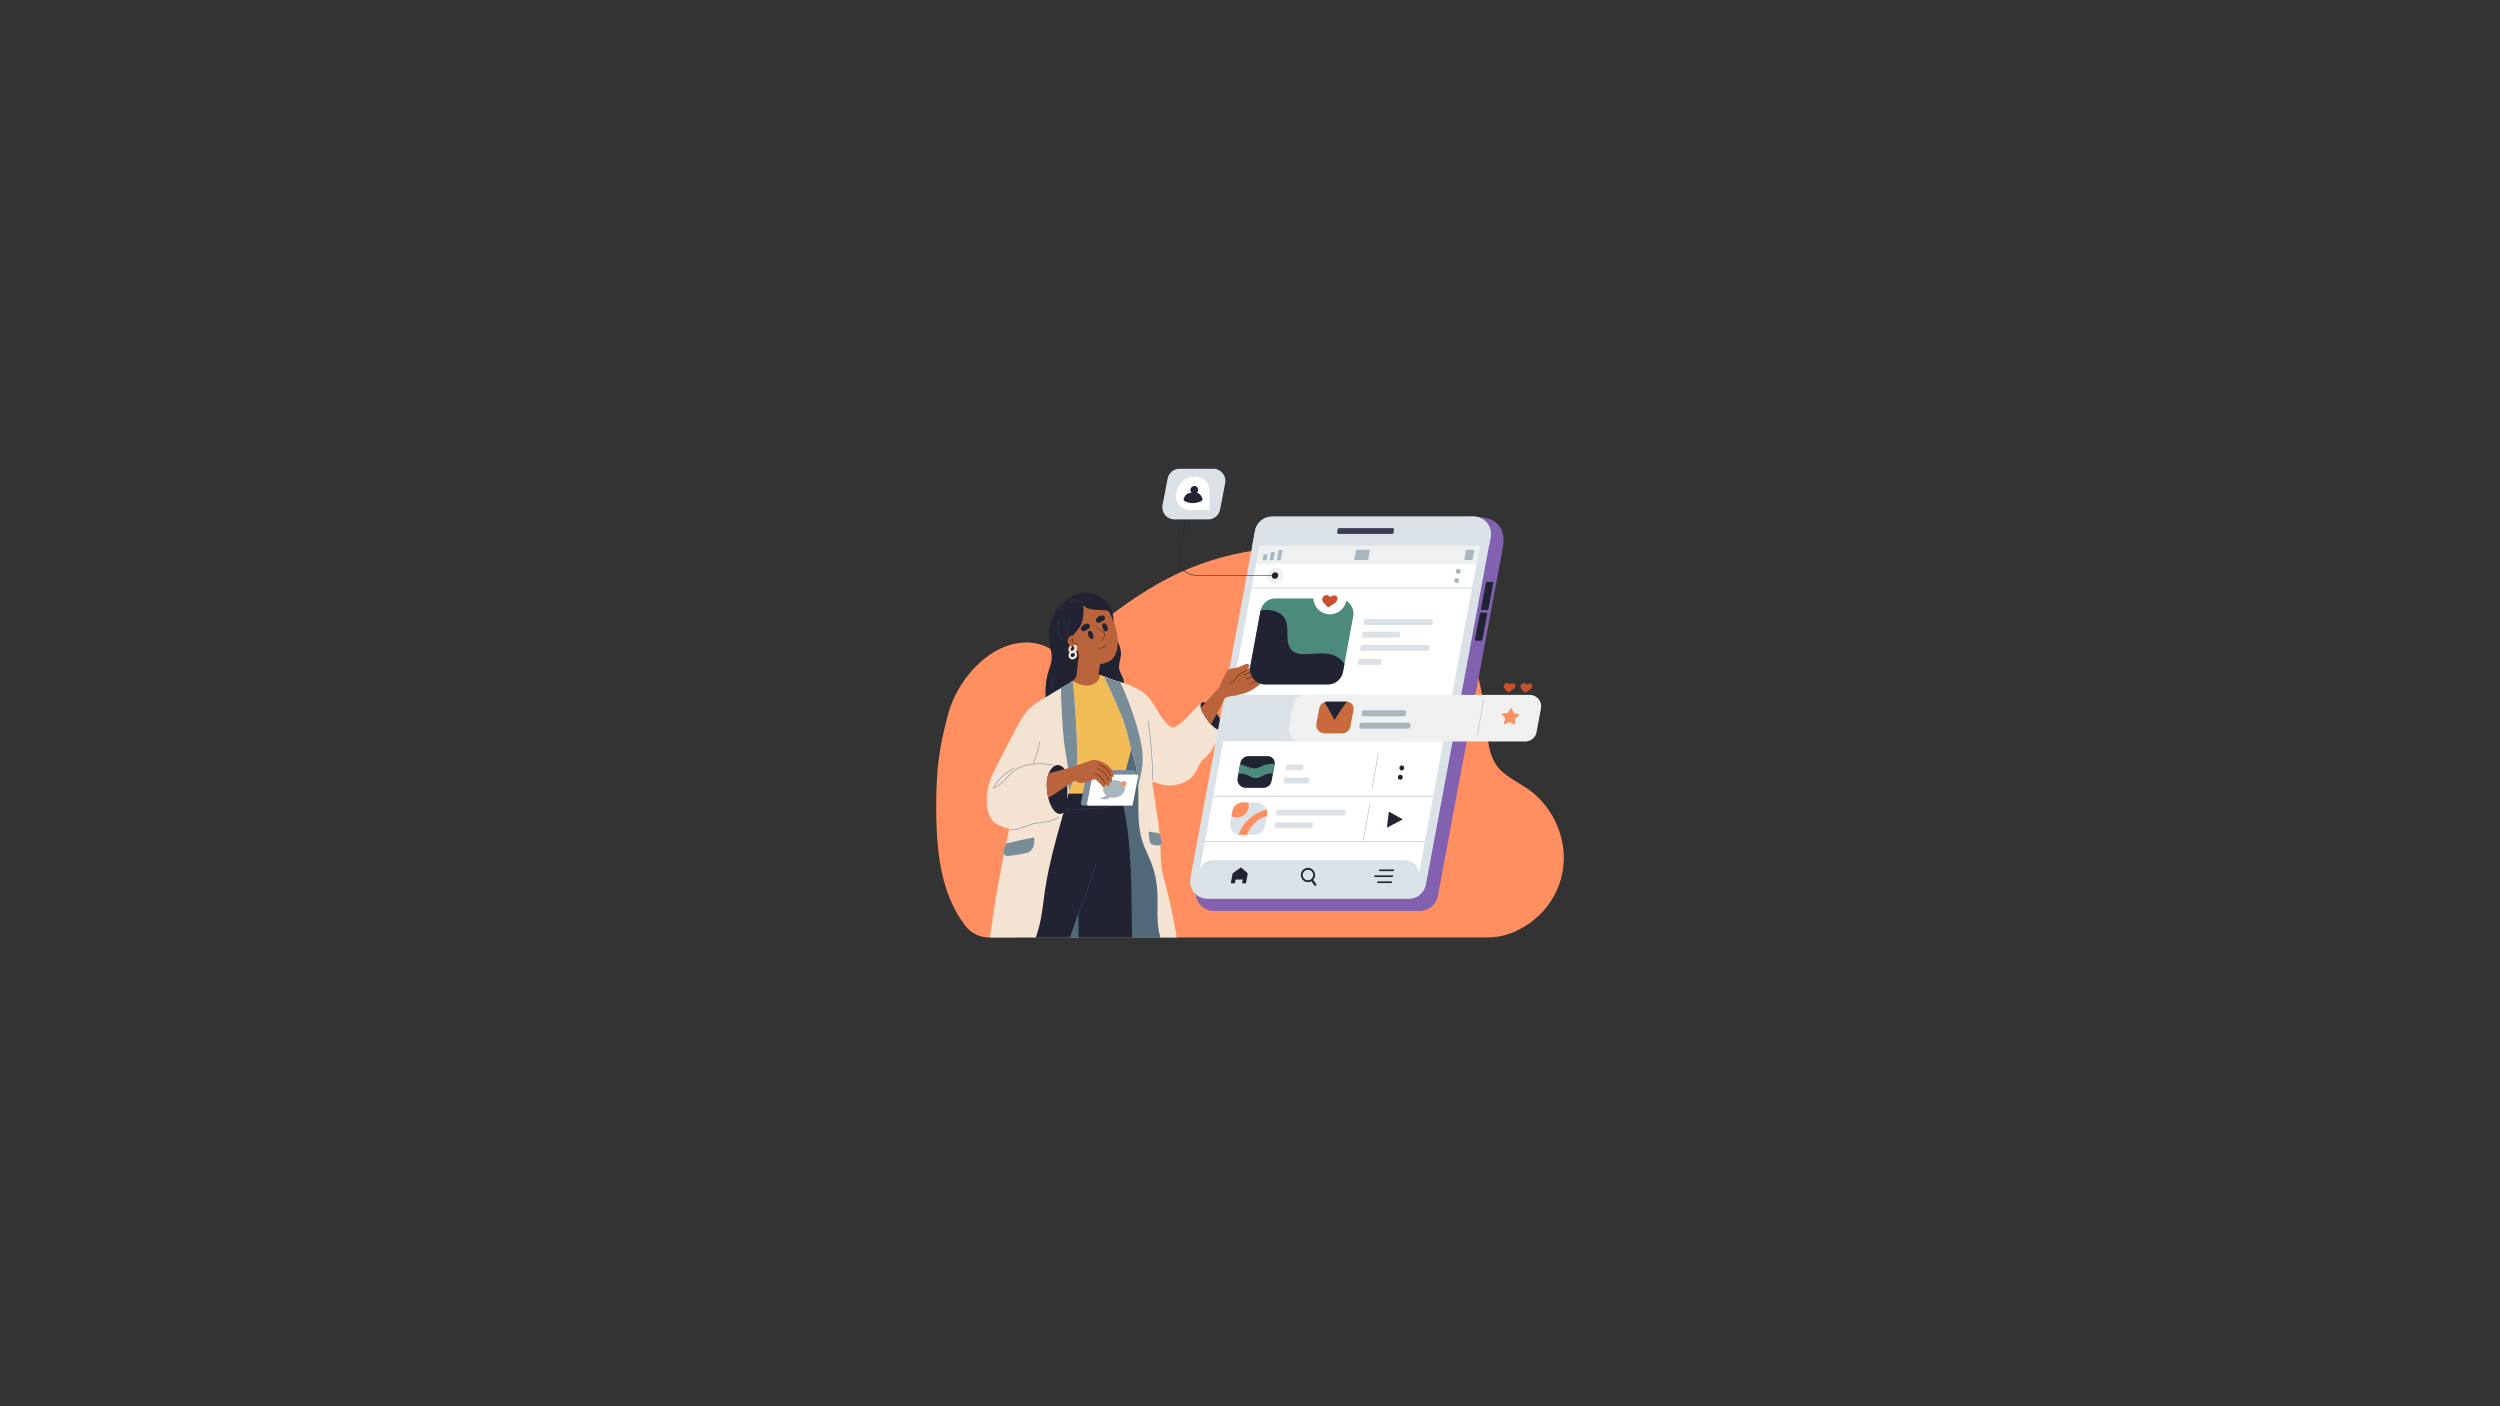 <svg xmlns="http://www.w3.org/2000/svg" xmlns:xlink="http://www.w3.org/1999/xlink" width="1920" zoomAndPan="magnify" viewBox="0 0 1440 810" height="1080" preserveAspectRatio="xMidYMid meet" version="1.0"><rect x="0" y="0" width="1440" height="810" fill="#333333" stroke="none"/><defs><clipPath id="a9f78ea75f"><path d="M 539.25 315.742 L 900.75 315.742 L 900.75 539.977 L 539.25 539.977 Z M 539.25 315.742 " clip-rule="nonzero"/></clipPath><clipPath id="ecd3cc2d1c"><path d="M 603.105 423 L 672.672 423 L 672.672 539.977 L 603.105 539.977 Z M 603.105 423 " clip-rule="nonzero"/></clipPath><clipPath id="dcb533c97c"><path d="M 585.109 455.164 L 652.25 455.164 L 652.25 539.977 L 585.109 539.977 Z M 585.109 455.164 " clip-rule="nonzero"/></clipPath><clipPath id="f4ab0252ef"><path d="M 570.055 421.914 L 619.719 421.914 L 619.719 539.977 L 570.055 539.977 Z M 570.055 421.914 " clip-rule="nonzero"/></clipPath><clipPath id="960bb3147a"><path d="M 647.059 415 L 677.863 415 L 677.863 539.977 L 647.059 539.977 Z M 647.059 415 " clip-rule="nonzero"/></clipPath></defs><g clip-path="url(#a9f78ea75f)"><path fill="#ff8e61" d="M 884.914 458.297 C 879.117 452.906 871.719 449.996 865.727 444.914 C 859.555 439.672 857.707 432.297 856.848 424.625 C 854.867 406.891 853.359 388.77 844.711 372.617 C 837.121 358.441 825.582 344.039 812.27 335.305 C 797.598 325.672 781.871 320.277 763.43 317.414 C 727.137 311.777 691.328 321.078 661.305 339.566 C 646.215 348.859 632.285 359.875 618.867 371.391 C 616.508 373.414 613.93 376.496 610.449 376.07 C 608.652 375.852 607.008 374.855 605.453 373.977 C 603.797 373.027 602.121 372.18 600.316 371.555 C 593 369.031 584.965 369.902 578.023 372.797 C 562.551 379.254 550.199 395.879 546.105 411.387 C 541.332 429.469 539.199 441.18 539.25 465.578 C 539.301 488.125 541.27 514.402 556.246 533.504 C 559.469 537.613 564.422 539.977 569.637 539.977 L 856.492 539.977 C 862.047 539.977 867.559 538.855 872.621 536.566 C 872.652 536.551 872.684 536.539 872.715 536.523 C 886.996 530.047 897.391 517.473 900.098 501.781 C 902.832 485.941 896.828 469.363 884.914 458.297 " fill-opacity="1" fill-rule="nonzero"/></g><path fill="#212333" d="M 646.605 390.137 C 645.676 388.113 644.496 386.281 644.539 383.973 C 644.582 381.832 645.344 379.785 645.609 377.676 C 646.148 373.406 643.738 369.84 642.453 365.949 C 641.051 361.715 642.047 357.156 640.723 352.906 C 639.707 349.648 637.664 346.715 634.977 344.617 C 628.969 339.93 620.113 340.391 614.609 345.574 C 614.602 345.578 614.598 345.578 614.59 345.582 C 608.32 349.43 604.84 356.453 604.277 363.652 C 604.117 365.707 604.176 367.777 604.414 369.824 C 604.664 371.934 605.211 373.977 605.59 376.062 C 606.02 378.418 605.824 380.609 605.137 382.895 C 604.52 384.941 603.773 386.938 603.273 389.023 C 602.215 393.469 601.914 398.07 602.348 402.613 C 601.977 402.949 601.719 403.41 601.645 404.02 C 601.621 404.227 601.938 404.223 601.961 404.02 C 602.02 403.566 602.168 403.215 602.383 402.945 C 602.398 403.082 602.41 403.219 602.426 403.355 C 602.449 403.559 602.77 403.562 602.746 403.355 C 602.719 403.121 602.699 402.887 602.68 402.656 C 604.066 401.59 607.051 402.496 608.496 402.633 C 610.809 402.848 613.137 402.703 615.445 402.504 C 620.23 402.086 624.992 401.41 629.719 400.562 C 634.41 399.723 639.094 398.754 643.723 397.617 C 645.32 397.227 646.777 396.566 647.273 394.867 C 647.742 393.273 647.277 391.594 646.605 390.137 " fill-opacity="1" fill-rule="nonzero"/><g clip-path="url(#ecd3cc2d1c)"><path fill="#516978" d="M 671.23 524.258 C 669.852 515.535 667.777 506.941 666.188 498.254 C 664.633 489.766 663.742 481.191 662.965 472.605 C 662.176 463.82 661.469 455.012 660.121 446.285 C 659.453 441.961 658.625 437.656 657.559 433.41 C 656.648 429.801 655.773 425.668 652.895 423.07 C 652.191 424.352 651.484 425.629 650.781 426.906 C 648.969 430.195 647.16 433.484 645.348 436.77 C 643.867 439.457 642.41 442.207 640.613 444.703 C 640.945 447.297 641.227 449.898 641.461 452.504 C 640.879 453.43 640.305 454.359 639.73 455.289 C 635.383 462.359 631.293 469.586 627.484 476.961 C 622.383 486.836 617.77 496.969 613.672 507.297 C 611.617 512.484 609.688 517.723 607.895 523.004 C 606.004 528.57 604.258 534.199 603.117 539.969 C 603.117 539.973 603.117 539.973 603.117 539.977 L 672.414 539.977 C 672.559 539.023 672.605 538.051 672.59 537.129 C 672.543 532.832 671.906 528.492 671.23 524.258 " fill-opacity="1" fill-rule="nonzero"/></g><g clip-path="url(#dcb533c97c)"><path fill="#212333" d="M 652.086 539.977 L 621.234 539.977 C 621.188 534.348 621.234 532.488 621.164 526.02 C 621.164 526.02 617.762 535.824 616.297 539.977 L 585.141 539.977 C 585.762 534.156 586.582 528.355 587.609 522.594 C 589.758 510.543 592.781 498.652 596.66 487.047 C 598.551 481.387 600.633 475.93 603.809 470.852 C 606.891 465.922 610.348 461.211 613.688 456.457 C 613.586 456.379 613.617 456.164 613.789 456.148 C 613.828 456.145 613.871 456.145 613.91 456.141 C 614.043 455.949 614.18 455.758 614.312 455.566 C 614.438 455.387 614.727 455.559 614.602 455.734 C 614.516 455.855 614.434 455.98 614.348 456.102 C 614.844 456.055 615.344 456.012 615.84 455.969 C 623.785 455.297 631.762 455.07 639.73 455.289 C 641.402 455.332 643.07 455.398 644.742 455.484 C 644.82 455.488 644.883 455.535 644.906 455.609 C 646.699 461.949 648.035 468.41 649.004 474.93 C 650.707 486.344 651.328 497.895 651.613 509.426 C 651.863 519.605 651.859 529.793 652.086 539.977 " fill-opacity="1" fill-rule="nonzero"/></g><path fill="#b9643c" d="M 652.656 409.355 C 652.402 408.902 652.156 408.449 651.922 407.996 C 651.465 407.125 649.523 402.652 649.066 401.27 C 648.621 399.938 648.238 398.574 647.914 397.207 C 647.672 396.164 647.59 394.863 646.832 394.035 C 646.625 393.805 646.367 393.621 646.082 393.469 C 645.324 393.047 644.363 392.824 643.633 392.543 C 642.379 392.062 641.129 391.586 639.875 391.109 C 639.641 391.016 639.402 390.926 639.168 390.836 C 638.738 390.672 638.309 390.508 637.879 390.344 C 637.691 390.273 637.508 390.203 637.32 390.133 C 636.836 389.945 636.352 389.762 635.867 389.578 C 635.324 389.371 634.781 389.164 634.238 388.957 C 634.031 388.875 633.816 388.789 633.602 388.699 C 632.332 388.164 630.984 387.516 629.656 387.355 C 628.176 387.176 626.609 387.914 625.223 388.344 C 623.641 388.828 622.055 389.316 620.469 389.805 C 620.523 389.73 620.574 389.656 620.625 389.582 C 620.746 389.402 620.457 389.234 620.336 389.414 C 619.641 390.449 618.793 391.383 617.859 392.238 C 616.914 393.113 615.875 393.914 614.812 394.664 C 613.703 395.457 612.57 396.203 611.488 396.941 C 609.625 398.207 607.727 399.418 605.797 400.566 C 605.305 400.867 604.805 401.152 604.309 401.438 C 603.371 401.984 602.43 402.508 601.477 403.02 C 599.996 403.816 598.266 404.453 596.977 405.551 C 595.789 406.562 595.512 407.992 595.66 409.484 C 596.016 412.984 597.492 416.371 599.027 419.496 C 600.723 422.934 602.605 426.266 604.25 429.727 C 604.496 430.242 604.734 430.758 604.973 431.273 C 605.141 431.637 605.309 432.004 605.473 432.371 C 606.75 435.188 607.93 438.047 609.012 440.938 C 610.406 444.656 611.633 448.434 612.723 452.254 C 612.871 452.781 612.988 453.371 613.539 453.617 C 614.262 453.938 615.324 453.719 616.09 453.707 C 618.207 453.676 620.332 453.648 622.449 453.613 C 627.141 453.543 631.832 453.477 636.52 453.402 C 638.863 453.367 641.207 453.332 643.551 453.301 C 643.84 453.293 644.52 453.398 644.949 453.246 C 645.152 453.238 645.355 453.23 645.559 453.219 C 645.633 453.219 645.703 453.172 645.723 453.102 C 647.348 446.949 648.977 440.797 650.609 434.648 C 650.789 433.961 650.973 433.273 651.156 432.586 C 651.801 430.145 652.445 427.703 653.094 425.262 C 653.328 424.383 653.559 423.504 653.789 422.625 C 653.957 421.996 654.125 421.359 654.293 420.73 C 654.66 419.352 655.113 417.961 655.254 416.539 C 655.52 413.828 653.926 411.598 652.656 409.355 " fill-opacity="1" fill-rule="nonzero"/><path fill="#b9643c" d="M 641.617 358.562 C 640.934 356.488 637.223 348.828 635.742 347.316 C 633.035 344.551 629.684 343.137 625.875 344.16 C 618.496 346.145 613.328 353.504 612.723 360.645 C 612.52 363.016 612.738 365.461 613.09 367.812 C 613.426 370.07 616.117 371.316 617.492 373.191 C 619.961 376.551 621.84 379.547 625.512 381.477 C 625.621 381.531 625.723 381.457 625.746 381.367 C 629.793 382.949 634.852 383.113 638.898 380.922 C 642.516 378.965 643.441 375.191 643.773 371.387 C 644.16 366.949 643.008 362.785 641.617 358.562 " fill-opacity="1" fill-rule="nonzero"/><path fill="#b9643c" d="M 631.762 397.812 C 631.73 398.242 631.699 398.676 631.672 399.105 C 631.656 399.363 631.742 399.66 631.473 399.801 C 631.398 399.84 631.008 399.777 630.887 399.77 C 629.809 399.711 628.734 399.656 627.656 399.598 C 625.648 399.492 623.641 399.387 621.633 399.281 C 621.191 399.258 620.75 399.234 620.312 399.211 C 619.953 399.191 619.223 399.312 619.02 398.988 C 618.949 398.867 619.098 398.254 619.113 398.109 C 619.137 397.914 619.156 397.719 619.176 397.523 C 619.238 396.938 619.301 396.352 619.363 395.766 C 619.574 393.762 619.789 391.762 620 389.762 C 620.48 385.223 620.965 380.688 621.445 376.152 C 626.039 376 630.617 375.562 635.16 374.84 C 633.469 382.402 632.324 390.086 631.762 397.812 " fill-opacity="1" fill-rule="nonzero"/><path fill="#212333" d="M 629.547 365.156 C 630.105 366.434 629.977 367.727 629.262 368.039 C 628.543 368.355 627.508 367.574 626.949 366.297 C 626.387 365.02 626.516 363.727 627.234 363.414 C 627.949 363.098 628.984 363.879 629.547 365.156 " fill-opacity="1" fill-rule="nonzero"/><path fill="#212333" d="M 637.777 360.805 C 638.293 362.102 638.117 363.387 637.387 363.676 C 636.66 363.965 635.652 363.148 635.141 361.852 C 634.629 360.551 634.805 359.266 635.531 358.977 C 636.258 358.691 637.266 359.508 637.777 360.805 " fill-opacity="1" fill-rule="nonzero"/><path fill="#542814" d="M 636.137 364.703 C 635.773 364 635.07 363.582 634.43 363.168 C 633.438 362.523 632.441 361.895 631.395 361.348 C 631.211 361.25 631.051 361.527 631.234 361.621 C 632.602 362.34 634.16 363.152 635.316 364.188 C 636.938 365.633 635.613 367.621 634.547 368.918 C 634.418 369.078 634.645 369.305 634.773 369.145 C 635.754 367.949 636.965 366.309 636.137 364.703 " fill-opacity="1" fill-rule="nonzero"/><path fill="#b9643c" d="M 634.105 367.18 C 633.41 367.414 632.926 367.949 632.469 368.496 C 632.336 368.656 632.562 368.883 632.695 368.723 C 633.113 368.223 633.555 367.703 634.191 367.488 C 634.383 367.422 634.301 367.113 634.105 367.18 " fill-opacity="1" fill-rule="nonzero"/><g clip-path="url(#f4ab0252ef)"><path fill="#f4e3d2" d="M 619.359 431.395 C 619.191 429.824 618.953 428.266 618.695 426.711 C 618.469 425.383 618.488 423.191 617.172 422.441 C 616.027 421.789 614.371 422.031 613.109 422.047 C 611.617 422.066 610.125 422.102 608.629 422.148 C 603.906 422.293 599.184 422.582 594.48 422.996 C 593.062 430.129 591.266 437.188 589.422 444.227 C 585.176 460.434 581.25 476.699 577.973 493.137 C 574.887 508.66 572.293 524.285 570.195 539.977 L 596.66 539.977 C 597.023 539.082 597.277 538.09 597.551 537.234 C 597.973 535.922 598.344 534.594 598.672 533.254 C 600.027 527.715 600.668 522.043 601.418 516.402 C 602.164 510.766 603.137 505.176 604.344 499.621 C 606.801 488.281 610.066 477.145 613.156 465.965 C 613.926 463.172 614.59 459.969 615.324 457.164 C 615.465 456.633 615.703 456.504 615.84 455.969 C 616.438 453.668 617.012 451.359 617.562 449.047 C 618.941 443.219 619.988 437.402 619.359 431.395 " fill-opacity="1" fill-rule="nonzero"/></g><path fill="#3e3c57" d="M 639.754 454.898 C 639.746 454.691 639.43 454.691 639.434 454.898 C 639.473 456.477 639.516 458.059 639.555 459.641 C 639.574 460.484 639.598 461.324 639.617 462.168 C 639.629 462.59 639.641 463.012 639.652 463.434 C 639.656 463.637 639.777 464.191 639.676 464.383 C 639.422 464.859 637.59 464.836 637.043 464.902 C 636.316 464.988 635.59 465.07 634.863 465.148 C 633.25 465.316 631.637 465.457 630.02 465.57 C 623.707 466.02 617.371 466.047 611.059 465.672 C 610.852 465.656 610.852 465.98 611.059 465.992 C 620.68 466.562 630.336 466.176 639.887 464.852 C 639.953 464.844 640.004 464.762 640.004 464.695 C 639.918 461.43 639.836 458.164 639.754 454.898 " fill-opacity="1" fill-rule="nonzero"/><path fill="#542814" d="M 637.125 371.305 C 636.348 372.672 634.449 373.293 632.977 373.379 C 632.773 373.391 632.773 373.711 632.977 373.699 C 634.57 373.605 636.562 372.938 637.402 371.465 C 637.504 371.289 637.23 371.125 637.125 371.305 " fill-opacity="1" fill-rule="nonzero"/><path fill="#f2bc57" d="M 652.656 409.355 C 652.402 408.902 652.156 408.449 651.922 407.996 C 651.465 407.125 647.855 403.18 646.559 401.98 C 645.348 400.852 644.211 399.652 643.148 398.387 C 642.523 397.637 641.922 396.855 641.348 396.062 C 640.035 394.234 639.043 392.254 637.879 390.344 C 637.691 390.273 637.508 390.203 637.32 390.133 C 636.836 389.945 636.352 389.762 635.867 389.578 C 635.324 389.371 634.781 389.164 634.238 388.957 C 634.031 388.875 633.816 388.789 633.602 388.699 C 633.559 392.043 630.32 394.52 627.07 394.832 C 623.758 395.156 620.695 393.828 617.859 392.238 C 616.914 393.113 615.875 393.914 614.812 394.664 C 617.191 406.188 614.738 418.512 608.375 428.387 C 607.484 429.77 606.516 431.102 605.473 432.371 C 606.75 435.188 612.441 456.84 612.992 457.082 C 613.715 457.406 644.809 456.695 645.008 456.688 C 645.082 456.688 645.152 456.641 645.172 456.566 C 646.801 450.418 653.559 423.504 653.789 422.625 C 653.957 421.996 654.125 421.359 654.293 420.73 C 654.66 419.352 655.113 417.961 655.254 416.539 C 655.52 413.828 653.926 411.598 652.656 409.355 " fill-opacity="1" fill-rule="nonzero"/><path fill="#f4e3d2" d="M 617.859 392.238 C 616.168 393.352 613.684 394.824 611.113 396.336 C 607.965 398.195 604.691 400.102 602.621 401.465 C 602.605 401.477 602.586 401.484 602.57 401.5 C 600.719 402.711 598.75 403.848 597.074 405.297 C 595.512 406.648 594.457 408.355 593.84 410.324 C 592.703 413.926 593.5 418.379 593.176 422.117 C 592.828 426.23 592.516 430.348 592.223 434.469 C 591.641 442.652 591.121 450.844 590.461 459.023 C 590.008 464.617 589.484 470.215 588.828 475.793 C 587.891 483.746 586.688 491.66 585.031 499.492 C 588.141 498.82 591.254 498.148 594.363 497.477 C 596.41 497.031 598.5 496.684 600.508 496.094 C 602.633 495.465 604.234 494.332 605.047 492.203 C 605.754 490.328 606.223 488.332 606.781 486.406 C 607.379 484.367 607.973 482.332 608.57 480.293 C 609.742 476.273 610.918 472.25 612.09 468.23 C 613.254 464.25 614.418 460.27 615.559 456.281 C 615.617 456.086 615.676 455.883 615.746 455.68 C 617.043 451.73 620.254 446.328 620.426 442.387 C 620.93 430.723 618.992 400.52 617.859 392.238 " fill-opacity="1" fill-rule="nonzero"/><path fill="#f4e3d2" d="M 662.988 448.191 C 662.703 448.133 662.418 448.082 662.133 448.039 C 660.648 447.789 659.156 447.609 657.664 447.426 C 657.512 447.406 657.363 447.391 657.207 447.375 C 657.285 446.66 657.324 445.953 657.316 445.25 C 657.301 443.809 657.086 442.383 656.555 440.992 C 655.27 437.641 656 441.66 653.844 438.875 C 653.84 438.867 653.84 438.863 653.84 438.859 C 651.426 431.969 649.977 424.969 649.07 421.496 C 648.953 421.062 648.836 420.625 648.715 420.191 C 648.238 418.523 647.695 416.875 647.105 415.246 C 647.098 415.219 647.086 415.195 647.078 415.172 C 646.48 413.527 645.836 411.895 645.164 410.281 C 642.266 403.297 639.105 396.41 635.867 389.578 C 636.352 389.762 636.836 389.945 637.32 390.133 C 637.508 390.203 637.691 390.273 637.879 390.344 C 638.309 390.508 638.738 390.672 639.168 390.836 C 639.402 390.926 639.641 391.016 639.875 391.109 C 640.66 391.41 641.445 391.707 642.234 392.012 C 642.699 392.188 643.168 392.367 643.633 392.543 C 643.922 392.656 644.578 392.844 645.309 393.043 C 646.426 393.355 647.719 393.691 648.098 393.824 C 648.414 393.93 648.727 394.055 649.031 394.191 C 650.387 395.707 651.488 397.445 652.363 399.281 C 653.742 402.172 654.625 405.27 655.355 408.375 C 656.254 412.176 657.012 416.016 657.789 419.844 C 657.801 419.906 657.816 419.969 657.824 420.031 C 658.371 422.742 658.91 425.465 659.43 428.184 C 660.441 433.469 661.402 438.77 662.305 444.074 C 662.328 444.203 662.348 444.324 662.371 444.445 C 662.582 445.695 662.785 446.941 662.988 448.191 " fill-opacity="1" fill-rule="nonzero"/><path fill="#f4e3d2" d="M 612.938 426.848 C 612.73 425.402 612.613 423.949 612.531 422.492 C 612.363 419.504 612.359 416.508 612.113 413.523 C 611.996 412.109 611.824 410.695 611.543 409.301 C 611.223 407.672 610.758 406.074 610.078 404.551 C 609.875 404.09 609.766 403.895 609.273 403.805 C 608.969 403.75 608.656 403.727 608.355 403.676 C 607.629 403.555 606.91 403.379 606.207 403.156 C 604.926 402.754 603.719 402.191 602.57 401.5 C 602.555 401.492 602.543 401.484 602.531 401.477 C 601.617 402.086 597.855 404.332 596.949 404.961 C 592.23 408.246 590.438 410.355 587.535 415.422 C 585.926 418.238 574.012 440.855 571.422 446.691 C 569.672 450.625 568.043 456.977 568.387 462.391 C 568.418 465.652 569.277 468.914 571.004 471.676 C 572.219 473.621 573.914 474.688 575.996 475.559 C 578.23 476.492 580.594 477.508 583.066 477.406 C 585.07 477.328 586.977 476.57 588.828 475.793 C 589.258 475.609 589.684 475.426 590.109 475.25 C 592.531 474.242 594.938 473.383 597.582 473.324 C 598.793 473.301 600.027 473.344 601.203 473.004 C 602.254 472.703 603.176 472.109 604.047 471.457 C 605.02 470.723 605.941 469.91 607.016 469.328 C 607.566 469.023 608.164 468.781 608.785 468.668 C 609.266 468.586 609.785 468.672 610.25 468.531 C 611.121 468.27 610.781 467.609 610.52 466.957 L 608.805 462.73 C 608.426 461.797 608.047 460.863 607.668 459.93 C 608.199 459.594 608.734 459.203 609.02 458.676 C 609.387 457.984 609.344 457.09 609.422 456.332 C 609.594 454.602 609.793 452.867 610.027 451.145 C 610.465 447.891 611.008 444.652 611.66 441.434 C 611.98 439.836 612.332 438.238 612.707 436.648 C 613.008 435.375 613.496 434.023 613.676 432.688 C 613.73 432.273 613.758 431.863 613.742 431.453 C 613.676 429.914 613.152 428.375 612.938 426.848 " fill-opacity="1" fill-rule="nonzero"/><path fill="#f4e3d2" d="M 703.852 420.445 C 703.785 420.363 701.637 417.129 701.578 417.047 C 699.352 414.027 697.078 411.039 694.754 408.09 C 694.148 407.32 693.539 406.551 692.926 405.781 C 692.691 405.492 692.484 405.023 692.113 405.156 C 691.836 405.254 692.305 404.609 692.074 404.801 C 690.828 405.816 688.754 407.926 687.582 409.031 C 686.367 410.184 685.215 411.41 684.215 412.758 C 683.305 413.984 676.656 419.57 675.477 419.141 C 672.777 418.156 670.949 415.543 669.301 413.328 C 665.688 408.461 664.305 403.891 659.707 399.84 C 655.957 396.539 650.359 394.273 645.191 392.789 C 644.184 392.5 643.191 392.238 642.234 392.012 C 641.863 391.922 641.5 391.832 641.141 391.754 C 641.469 392.223 641.945 392.594 642.414 392.941 C 643.125 393.465 643.855 393.969 644.574 394.48 C 645.227 394.949 645.922 395.406 646.609 395.883 C 648.445 397.16 650.234 398.574 651.082 400.652 C 652.207 403.406 651.918 406.562 652.086 409.473 C 652.094 409.578 652.102 409.688 652.105 409.797 C 652.156 410.637 652.223 411.473 652.301 412.312 C 652.188 413.793 652.145 415.273 652.156 416.758 C 652.191 421.031 652.691 425.309 653.359 429.523 C 653.668 431.492 654.016 433.445 654.367 435.406 C 654.574 436.535 654.73 437.664 655.25 438.621 C 655.27 442.512 655.484 446.398 655.902 450.27 C 655.914 450.379 655.996 450.445 656.105 450.426 C 658.082 450.059 660.09 449.953 662.09 450.152 C 664.051 450.344 665.91 450.887 667.785 451.449 C 669.48 451.957 671.18 452.402 672.957 452.469 C 674.777 452.539 676.602 452.281 678.367 451.855 C 679.789 451.512 681.18 451.062 682.48 450.445 C 682.828 450.32 683.176 450.145 683.52 449.902 C 684.609 449.277 685.621 448.512 686.508 447.562 C 688.387 445.543 689.641 443.047 690.844 440.594 C 691.137 440 691.426 439.402 691.723 438.809 C 692.82 437.742 693.957 436.711 695.027 435.629 C 697.789 432.844 699.68 429.633 701.16 426.016 C 702.016 423.934 702.98 422.117 703.852 420.445 " fill-opacity="1" fill-rule="nonzero"/><g clip-path="url(#960bb3147a)"><path fill="#f4e3d2" d="M 672.367 513.57 C 671.254 509.148 669.863 504.762 669.172 500.242 C 668.457 495.59 668.637 490.871 668.391 486.184 C 667.93 477.195 666.336 468.289 665 459.402 C 664.246 454.391 663.492 449.387 662.738 444.379 C 662.105 440.16 661.469 435.949 660.836 431.73 C 660.484 429.391 660.211 427.023 659.742 424.699 C 659.41 423.043 658.879 421.367 657.824 420.031 C 657.68 419.844 657.523 419.664 657.352 419.492 C 656.559 418.68 655.621 418.102 654.613 417.648 C 653.828 417.293 653 417.016 652.16 416.758 C 650.488 416.254 648.77 415.828 647.262 415.062 C 647.262 415.062 647.258 415.062 647.258 415.059 C 647.234 415.055 647.078 415.129 647.078 415.172 C 647.078 415.176 647.078 415.176 647.078 415.18 C 647.086 415.199 647.094 415.219 647.102 415.246 C 647.637 416.871 648.176 418.523 648.711 420.191 C 649.422 422.402 650.117 424.652 650.781 426.906 C 651.949 430.883 653.02 434.902 653.84 438.859 C 653.84 438.863 653.84 438.867 653.844 438.875 C 653.965 439.469 654.086 440.059 654.195 440.652 C 654.977 444.742 655.461 448.871 655.625 453.027 C 655.629 453.176 655.633 453.32 655.645 453.469 C 655.785 457.605 655.68 461.746 655.699 465.883 C 655.719 469.895 655.852 473.91 656.441 477.875 C 657.039 481.875 658.207 485.664 659.852 489.355 C 661.586 493.25 663.383 497.07 664.555 501.188 C 665.738 505.332 666.426 509.609 666.633 513.914 C 667.059 522.594 665.824 531.547 668.383 539.977 L 677.762 539.977 C 676.359 531.098 674.559 522.285 672.367 513.57 " fill-opacity="1" fill-rule="nonzero"/></g><path fill="#212333" d="M 614.77 452.469 C 614.766 452.191 614.75 451.914 614.742 451.637 C 614.625 448.926 614.695 445.73 613.324 443.297 C 613.273 443.207 613.223 443.121 613.172 443.031 C 612.145 441.418 610.25 440.23 608.301 440.785 C 606.223 441.383 604.879 443.488 604.078 445.445 C 603.98 445.68 603.895 445.914 603.812 446.145 C 602.484 449.902 602.82 454.523 603.547 458.324 C 603.633 458.781 603.723 459.219 603.82 459.645 C 604.41 462.234 605.238 464.324 606.848 466.582 C 608.062 468.281 610.5 469.715 612.434 468.203 C 614.371 466.691 614.457 463.332 614.613 461.121 C 614.812 458.246 614.863 455.352 614.77 452.469 " fill-opacity="1" fill-rule="nonzero"/><path fill="#212333" d="M 704.121 418.07 C 703.988 417.145 703.719 416.246 703.363 415.383 C 702.723 413.852 701.832 412.445 700.887 411.09 C 700.754 410.902 700.625 410.715 700.492 410.527 C 699.297 408.848 698.078 407.09 696.391 405.863 C 695.75 405.398 695.039 405.012 694.289 404.762 C 694.145 404.711 693.996 404.668 693.848 404.633 C 693.379 404.512 692.73 404.387 692.266 404.66 C 691.301 405.234 691.461 406.816 691.625 407.598 C 691.637 407.656 691.648 407.715 691.664 407.773 C 692.074 409.531 693.078 411.113 694.039 412.617 C 695.008 414.145 696.051 415.633 697.27 416.973 C 697.355 417.066 697.438 417.16 697.527 417.25 C 698.602 418.395 699.812 419.406 701.188 420.168 C 702.008 420.617 703.566 421.285 704.094 420.074 C 704.352 419.473 704.211 418.691 704.121 418.07 " fill-opacity="1" fill-rule="nonzero"/><path fill="#798d99" d="M 617.859 392.238 C 616.168 393.352 613.684 394.824 611.113 396.336 C 611.188 400.66 611.328 404.98 611.543 409.301 C 611.727 412.957 611.957 416.617 612.242 420.27 C 612.566 424.43 612.953 428.574 613.676 432.688 C 613.684 432.742 613.695 432.797 613.703 432.852 C 614.469 437.164 615.266 441.434 615.383 445.82 C 615.477 449.105 615.402 452.414 615.746 455.68 C 617.043 451.73 620.254 446.328 620.426 442.387 C 620.93 430.723 618.992 400.52 617.859 392.238 " fill-opacity="1" fill-rule="nonzero"/><path fill="#798d99" d="M 657.695 430.621 C 657.027 426.227 655.875 421.91 654.617 417.652 C 654.516 417.312 654.414 416.977 654.312 416.637 C 653.625 414.34 652.891 412.062 652.105 409.797 C 651.352 407.609 650.551 405.438 649.711 403.281 C 648.734 400.793 647.699 398.324 646.609 395.883 C 646.184 394.934 645.75 393.988 645.309 393.043 C 645.273 392.961 645.23 392.875 645.191 392.789 C 644.184 392.5 643.191 392.238 642.234 392.012 C 641.445 391.707 640.66 391.41 639.875 391.109 C 639.641 391.016 639.402 390.926 639.168 390.836 C 638.738 390.672 638.309 390.508 637.879 390.344 C 637.691 390.273 637.508 390.203 637.32 390.133 C 636.836 389.945 636.352 389.762 635.867 389.578 C 639.105 396.41 642.266 403.297 645.164 410.281 C 645.836 411.895 646.48 413.527 647.078 415.172 C 647.086 415.195 647.098 415.219 647.105 415.246 C 647.637 416.871 648.176 418.523 648.715 420.191 C 648.836 420.625 648.953 421.062 649.07 421.496 C 649.977 424.969 651.426 431.969 653.84 438.859 C 653.84 438.863 653.84 438.867 653.844 438.875 C 653.965 439.469 654.086 440.059 654.195 440.648 C 654.977 444.742 655.461 448.871 655.625 453.027 C 656.223 450.441 656.805 447.852 657.316 445.25 C 657.367 445 657.418 444.75 657.465 444.5 C 657.684 443.371 657.852 442.242 657.965 441.117 C 658.336 437.625 658.227 434.137 657.695 430.621 " fill-opacity="1" fill-rule="nonzero"/><path fill="#b9643c" d="M 637.586 348.551 C 633.082 340.238 621.691 342.062 615.195 346.809 C 611.895 349.223 608.914 352.527 608.055 356.559 C 607.195 360.574 607.922 364.93 610.465 368.215 C 613.418 372.027 618.051 374.109 620.906 378.016 C 621.008 378.156 621.27 378.078 621.203 377.891 C 619.57 373.035 617.781 367.512 619.508 362.434 C 621.168 357.559 625.832 354.82 630.027 352.352 C 632.363 350.977 634.684 349.559 636.652 347.68 C 636.887 348.008 637.105 348.352 637.301 348.715 C 637.402 348.902 637.688 348.738 637.586 348.551 " fill-opacity="1" fill-rule="nonzero"/><path fill="#212333" d="M 640.266 352.891 C 640.008 350.961 638.727 349.094 637.535 347.555 C 636.137 345.758 634.727 344.633 632.703 343.66 C 628.75 341.758 624.105 341.59 620.062 343.312 C 618.496 343.977 617.066 344.902 615.809 346.031 C 614.211 346.566 612.789 347.438 611.734 348.715 C 610.098 350.703 608.465 353.43 607.699 355.895 C 606.824 358.727 606.848 362.68 607.199 365.648 C 607.398 367.344 607.934 368.977 608.426 370.602 C 608.832 371.949 609.246 373.297 609.668 374.641 C 609.586 374.656 609.508 374.727 609.527 374.832 C 609.777 376.188 613.383 386.508 615.809 386.883 C 616.887 387.051 617.875 386.656 618.484 385.746 C 619.324 384.496 619.785 382.891 620.371 381.508 C 620.926 380.195 621.539 378.832 621.402 377.367 C 621.277 376.016 620.602 374.801 619.867 373.688 C 618.82 372.102 617.512 370.492 617.453 368.5 C 617.426 367.605 617.762 366.836 618.145 366.062 C 618.637 365.316 619.219 364.621 619.797 363.934 C 620.984 362.527 622.066 361.109 622.777 359.395 C 624.168 356.055 624.281 352.344 623.945 348.773 C 625.566 350.27 627.797 350.922 629.977 351.16 C 631.711 351.348 633.461 351.312 635.199 351.43 C 636.746 351.535 638.934 351.617 639.844 353.113 C 639.922 353.238 640.086 353.188 640.129 353.086 C 640.207 353.066 640.281 352.992 640.266 352.891 " fill-opacity="1" fill-rule="nonzero"/><path fill="#b9643c" d="M 621.246 367.336 C 620.727 366.402 619.855 366.203 618.891 366.18 C 617.629 365.797 616.184 366.258 615.422 367.516 C 614.387 369.223 615.281 371.539 617.148 372.184 C 618.961 372.809 620.945 371.844 621.496 369.992 C 621.754 369.125 621.688 368.133 621.246 367.336 " fill-opacity="1" fill-rule="nonzero"/><path fill="#f4e3d2" d="M 620.309 372.379 C 620.066 371.785 619.285 370.977 618.625 371.551 C 618.461 371.695 618.367 371.898 618.395 372.117 C 618.418 372.328 618.578 372.461 618.656 372.648 C 618.941 373.289 618.715 374.035 618.238 374.508 C 617.738 375.004 616.453 375.027 616.633 374.031 C 616.695 373.684 617.012 373.418 617.16 373.109 C 617.293 372.832 617.379 372.527 617.238 372.23 C 617.023 371.766 616.672 371.773 616.371 371.973 C 616.348 371.977 616.32 371.988 616.297 372.012 C 616.281 372.027 616.27 372.043 616.254 372.059 C 616.129 372.164 616.016 372.301 615.934 372.441 C 615.93 372.449 615.93 372.457 615.926 372.465 C 614.934 373.926 615.359 376.062 617.406 376.293 C 618.422 376.406 619.293 376.098 619.871 375.242 C 620.422 374.434 620.695 373.312 620.309 372.379 " fill-opacity="1" fill-rule="nonzero"/><path fill="#f4e3d2" d="M 619.68 375.441 C 619.168 375.113 618.566 375.414 618.668 376.051 C 618.707 376.305 618.898 376.465 618.996 376.691 C 619.25 377.309 619.039 377.859 618.488 378.18 C 617.91 378.52 617.031 378.609 616.777 377.734 C 616.637 377.242 616.863 376.664 617.23 376.332 C 617.402 376.18 617.758 376.102 617.793 375.828 C 617.824 375.605 617.566 375.41 617.324 375.273 C 617.449 375.18 617.363 374.938 617.188 374.996 C 617.102 375.023 617.016 375.059 616.938 375.098 C 616.879 375.094 616.832 375.125 616.801 375.168 C 615.375 375.949 614.926 378.23 616.277 379.336 C 617.746 380.531 620.078 379.418 620.398 377.656 C 620.527 376.938 620.352 375.875 619.68 375.441 " fill-opacity="1" fill-rule="nonzero"/><path fill="#212333" d="M 625.883 359.203 C 625.152 359.305 624.137 359.855 623.617 360.395 C 623.145 360.883 622.555 361.434 622.695 362.238 C 622.699 362.266 622.711 362.285 622.723 362.301 C 622.812 363.031 623.34 363.691 624.117 363.672 C 624.895 363.652 625.445 362.949 626.109 362.633 C 626.707 362.344 627.309 362.168 627.582 361.434 C 628.148 359.898 626.996 359.043 625.883 359.203 " fill-opacity="1" fill-rule="nonzero"/><path fill="#212333" d="M 634.742 354.449 C 634.004 354.488 632.941 354.945 632.379 355.438 C 631.867 355.883 631.23 356.379 631.301 357.191 C 631.301 357.219 631.309 357.238 631.316 357.258 C 631.344 357.988 631.809 358.695 632.586 358.746 C 633.363 358.793 633.973 358.145 634.664 357.887 C 635.285 357.652 635.898 357.531 636.234 356.82 C 636.938 355.344 635.863 354.391 634.742 354.449 " fill-opacity="1" fill-rule="nonzero"/><path fill="#542814" d="M 620.52 370.816 C 619.938 370.781 619.309 370.723 618.797 370.41 C 618.094 369.984 617.621 369.117 618.246 368.367 C 618.336 368.262 618.277 368.105 618.133 368.094 C 617.449 368.055 616.895 368.352 616.543 368.945 C 616.438 369.121 616.715 369.281 616.82 369.105 C 617.062 368.699 617.398 368.477 617.832 368.426 C 617.531 368.977 617.586 369.625 618.004 370.156 C 618.605 370.922 619.609 371.078 620.52 371.137 C 620.727 371.148 620.723 370.828 620.52 370.816 " fill-opacity="1" fill-rule="nonzero"/><path fill="#3e3c57" d="M 630.973 498.07 C 628.117 507.598 624.832 516.992 621.125 526.223 C 621.051 526.414 621.359 526.496 621.434 526.309 C 625.137 517.078 628.422 507.684 631.281 498.156 C 631.34 497.957 631.031 497.875 630.973 498.07 " fill-opacity="1" fill-rule="nonzero"/><path fill="#798d99" d="M 609.613 470.484 C 605.695 473.711 600.367 473.289 595.668 474.211 C 593.355 474.664 591.23 475.605 589.047 476.461 C 586.75 477.355 584.344 478.105 581.863 477.617 C 581.66 477.574 581.574 477.883 581.777 477.922 C 586.684 478.895 591.098 475.434 595.75 474.523 C 600.523 473.586 605.863 473.984 609.84 470.707 C 610 470.578 609.773 470.355 609.613 470.484 " fill-opacity="1" fill-rule="nonzero"/><path fill="#798d99" d="M 606.055 440.168 C 600.402 439.73 594.547 439.297 589.086 441.156 C 586.828 441.922 584.727 443.074 582.934 444.656 C 581.234 446.152 579.805 447.914 578.25 449.547 C 576.574 451.305 574.723 452.922 572.391 453.672 C 575.16 449.094 579.098 445.32 583.797 442.754 C 583.977 442.656 583.816 442.379 583.637 442.477 C 578.77 445.133 574.703 449.082 571.898 453.863 C 571.828 453.984 571.945 454.137 572.078 454.098 C 576.246 452.965 578.816 449.258 581.676 446.305 C 583.453 444.473 585.449 442.98 587.812 441.98 C 590.328 440.914 593.043 440.387 595.762 440.195 C 599.195 439.953 602.633 440.223 606.055 440.488 C 606.262 440.5 606.262 440.184 606.055 440.168 " fill-opacity="1" fill-rule="nonzero"/><path fill="#798d99" d="M 598.992 427.375 C 599.027 427.172 598.719 427.086 598.684 427.289 C 597.996 431.543 596.828 435.695 595.199 439.684 C 595.133 439.852 595.414 439.973 595.492 439.805 C 595.559 439.668 595.625 439.527 595.688 439.387 C 595.707 439.348 595.707 439.316 595.699 439.281 C 597.223 435.441 598.332 431.457 598.992 427.375 " fill-opacity="1" fill-rule="nonzero"/><path fill="#798d99" d="M 661.422 415.113 C 661.391 414.91 661.082 414.996 661.113 415.199 C 662.871 426.449 663.746 437.828 663.738 449.215 C 663.738 449.422 664.055 449.422 664.055 449.215 C 664.066 437.797 663.184 426.395 661.422 415.113 " fill-opacity="1" fill-rule="nonzero"/><path fill="#9b4929" d="M 636.387 457.695 C 635.941 457.285 635.25 457.254 634.809 457.695 L 634.766 457.734 C 634.352 458.148 634.324 458.91 634.766 459.316 C 635.215 459.727 635.906 459.758 636.348 459.316 C 636.359 459.305 636.375 459.289 636.387 459.277 C 636.801 458.863 636.832 458.105 636.387 457.695 " fill-opacity="1" fill-rule="nonzero"/><path fill="#9b4929" d="M 635.836 461.285 C 634.398 461.285 634.395 463.52 635.836 463.52 C 637.277 463.52 637.277 461.285 635.836 461.285 " fill-opacity="1" fill-rule="nonzero"/><path fill="#3e3c57" d="M 616.082 356.914 C 614.719 359.875 614.203 363.121 614.594 366.359 C 614.617 366.562 614.938 366.562 614.914 366.359 C 614.527 363.18 615.02 359.984 616.359 357.074 C 616.445 356.887 616.168 356.727 616.082 356.914 " fill-opacity="1" fill-rule="nonzero"/><path fill="#3e3c57" d="M 611.145 367.285 C 609.711 364.527 609.324 361.379 610.047 358.352 C 610.094 358.152 609.789 358.066 609.738 358.27 C 609 361.375 609.398 364.613 610.871 367.449 C 610.965 367.629 611.242 367.469 611.145 367.285 " fill-opacity="1" fill-rule="nonzero"/><path fill="#3e3c57" d="M 623.406 347.273 C 622.59 346.496 621.637 345.906 620.551 345.582 C 619.277 345.199 617.941 345.293 616.629 345.301 C 616.422 345.301 616.422 345.621 616.629 345.617 C 617.82 345.609 619.047 345.52 620.215 345.82 C 621.344 346.109 622.34 346.695 623.18 347.5 C 623.328 347.645 623.555 347.418 623.406 347.273 " fill-opacity="1" fill-rule="nonzero"/><path fill="#3e3c57" d="M 606.688 397.004 C 605.914 394.496 605.91 391.867 606.68 389.355 C 606.742 389.16 606.434 389.074 606.371 389.27 C 605.586 391.836 605.59 394.531 606.383 397.09 C 606.441 397.285 606.75 397.203 606.688 397.004 " fill-opacity="1" fill-rule="nonzero"/><path fill="#798d99" d="M 655.438 446.48 L 653.516 444.027 C 653.285 443.746 652.938 443.562 652.539 443.562 L 627.312 443.562 C 626.711 443.562 626.195 443.992 626.082 444.582 L 622.633 462.523 C 622.484 463.301 623.078 464.02 623.867 464.02 L 649.094 464.02 C 649.695 464.02 650.211 463.59 650.324 463 L 653.5 446.48 L 655.438 446.48 " fill-opacity="1" fill-rule="nonzero"/><path fill="#ffffff" d="M 651.602 464.02 L 627.039 464.02 C 626.465 464.02 626.035 463.496 626.145 462.934 L 629.211 446.891 C 629.293 446.461 629.668 446.152 630.105 446.152 L 654.668 446.152 C 655.242 446.152 655.672 446.672 655.562 447.234 L 652.496 463.281 C 652.414 463.711 652.039 464.02 651.602 464.02 " fill-opacity="1" fill-rule="nonzero"/><path fill="#a8b6be" d="M 641.664 449.375 C 638.191 449.523 635.379 451.902 635.379 454.688 C 635.379 456.074 636.078 457.297 637.207 458.16 C 636.285 458.973 634.941 459.355 633.793 459.684 C 633.641 459.727 633.641 459.949 633.793 459.992 C 635.152 460.379 636.57 460.703 637.949 460.223 C 638.496 460.027 639.121 459.703 639.594 459.262 C 640.242 459.414 640.938 459.488 641.664 459.457 C 645.137 459.309 647.949 456.93 647.949 454.148 C 647.949 451.363 645.137 449.227 641.664 449.375 " fill-opacity="1" fill-rule="nonzero"/><path fill="#ff8e61" d="M 648.383 450.324 C 648.07 450.035 647.688 449.855 647.254 449.855 L 647.199 449.855 C 646.789 449.855 646.359 450.035 646.07 450.324 C 645.793 450.602 645.586 451.055 645.602 451.453 C 645.621 451.867 645.758 452.297 646.07 452.582 C 646.383 452.871 646.77 453.055 647.199 453.055 L 647.254 453.055 C 647.664 453.055 648.094 452.875 648.383 452.582 C 648.66 452.305 648.867 451.852 648.852 451.453 C 648.832 451.039 648.695 450.609 648.383 450.324 " fill-opacity="1" fill-rule="nonzero"/><path fill="#b9643c" d="M 619.727 441.305 C 619.699 441.219 619.609 441.16 619.523 441.188 C 618.613 441.473 617.711 441.742 616.816 442.008 C 615.59 442.363 614.375 442.703 613.172 443.031 C 610.094 443.867 607.082 444.625 604.078 445.445 C 603.98 445.68 603.895 445.914 603.812 446.145 C 602.484 449.902 602.82 454.523 603.547 458.324 C 603.633 458.781 603.723 459.219 603.82 459.645 C 607.52 457.324 611.16 454.914 614.77 452.469 C 616.59 451.234 618.398 449.992 620.211 448.746 C 620.523 448.531 620.832 448.316 621.145 448.102 C 621.516 447.742 621.887 447.391 622.266 447.043 C 621.223 445.223 620.379 443.305 619.727 441.305 " fill-opacity="1" fill-rule="nonzero"/><path fill="#b9643c" d="M 640.984 444.668 C 639.512 440.992 634.773 438.469 631.586 437.801 C 630.793 437.633 630.047 437.66 629.309 437.816 C 629.297 437.816 629.285 437.812 629.273 437.816 C 628.18 437.891 627.004 438.512 625.984 438.875 C 623.477 439.766 620.969 440.656 618.461 441.551 C 618.344 441.484 618.117 446.723 617.797 449.219 C 617.785 449.305 617.855 449.383 617.93 449.41 C 618.859 449.777 619.793 450.145 620.727 450.512 C 621.426 450.785 622.129 451.066 622.891 451.055 C 623.723 451.039 624.543 450.738 625.352 450.566 C 626.285 450.367 630.043 448.871 630.695 448.848 C 631.457 449.059 632.867 450.594 634.055 451.797 C 634.449 452.199 634.672 452.797 635.141 453.121 C 635.688 453.496 636.285 453.289 636.609 452.746 C 636.816 452.406 636.922 452.055 636.945 451.699 C 637.52 452.598 638.227 453.176 638.926 452.262 C 639.289 451.789 639.277 451.113 639.203 450.512 C 639.566 450.688 639.969 450.68 640.277 450.27 C 640.789 449.594 640.539 448.402 640.309 447.637 C 640.762 447.75 641.172 447.609 641.398 447.152 C 641.758 446.43 641.25 445.336 640.984 444.668 " fill-opacity="1" fill-rule="nonzero"/><path fill="#542814" d="M 640.152 446.836 C 638.98 443.672 636.336 441.254 633.078 440.387 C 632.867 440.328 632.777 440.652 632.988 440.707 C 636.125 441.547 638.695 443.875 639.828 446.922 C 639.902 447.125 640.227 447.039 640.152 446.836 " fill-opacity="1" fill-rule="nonzero"/><path fill="#542814" d="M 630.406 445.434 C 630.191 445.414 630.191 445.75 630.406 445.77 C 633.117 446.004 635.312 448.973 636.211 451.305 C 636.289 451.504 636.613 451.418 636.535 451.219 C 635.574 448.727 633.289 445.68 630.406 445.434 " fill-opacity="1" fill-rule="nonzero"/><path fill="#542814" d="M 632.086 442.551 C 631.879 442.484 631.793 442.809 631.996 442.875 C 635.117 443.891 637.555 446.418 638.469 449.57 C 638.527 449.777 638.852 449.688 638.793 449.48 C 637.844 446.211 635.32 443.605 632.086 442.551 " fill-opacity="1" fill-rule="nonzero"/><path fill="#b9643c" d="M 709.602 393.348 C 709.176 393.984 708.469 394.188 708.117 394.914 C 707.668 395.836 707.172 396.613 706.496 397.398 C 705.309 398.777 704.008 400.293 702.105 400.562 C 701.902 400.594 701.992 400.902 702.191 400.871 C 704.059 400.605 705.367 399.18 706.547 397.828 C 707.172 397.113 707.785 396.379 708.199 395.516 C 708.477 394.93 708.684 394.539 709.219 394.141 C 709.477 393.949 709.695 393.781 709.879 393.508 C 709.992 393.336 709.715 393.176 709.602 393.348 " fill-opacity="1" fill-rule="nonzero"/><path fill="#8261b0" d="M 817.832 524.715 L 699.297 524.715 C 696.145 524.715 693.18 523.324 691.168 520.898 C 689.152 518.473 688.328 515.301 688.906 512.199 L 726.395 311.137 C 727.328 306.133 731.695 302.5 736.781 302.5 L 849.793 297.477 C 858.418 298.434 860.812 299.887 862.969 302.188 C 866.484 305.945 866.285 311.914 865.707 315.016 L 828.219 516.078 C 827.289 521.082 822.918 524.715 817.832 524.715 " fill-opacity="1" fill-rule="nonzero"/><path fill="#9eaedb" d="M 732.711 299.074 C 728.047 299.074 724.039 302.402 723.188 306.992 L 686.043 506.051 C 685.512 508.895 686.266 511.801 688.113 514.027 C 689.961 516.25 692.676 517.527 695.566 517.527 L 811.562 517.527 C 816.227 517.527 820.23 514.195 821.09 509.609 L 858.23 310.547 C 858.762 307.707 858.008 304.797 856.16 302.574 C 854.312 300.348 851.598 299.074 848.707 299.074 L 732.711 299.074 " fill-opacity="1" fill-rule="nonzero"/><path fill="#dbe2e7" d="M 856.445 301.172 C 854.539 298.871 851.73 297.555 848.75 297.555 L 732.75 297.555 C 727.934 297.555 723.797 300.996 722.91 305.73 L 722.336 308.824 L 722.273 309.145 L 719.793 322.48 L 706.023 396.445 L 687.812 494.242 L 687.75 494.559 L 685.652 505.828 C 685.102 508.766 685.883 511.77 687.789 514.066 C 689.699 516.363 692.504 517.684 695.492 517.684 L 811.484 517.684 C 816.301 517.684 820.441 514.242 821.324 509.504 L 824.105 494.559 L 824.164 494.242 L 830.391 460.805 L 830.453 460.484 L 839.352 412.691 L 839.703 410.816 L 839.762 410.496 L 841.785 399.625 L 856.152 322.48 L 858.586 309.41 C 858.602 309.316 858.617 309.234 858.629 309.145 C 858.648 309.039 858.664 308.93 858.676 308.824 C 859.023 306.074 858.227 303.316 856.445 301.172 " fill-opacity="1" fill-rule="nonzero"/><path fill="#ffffff" d="M 850.82 304.355 C 849.043 302.219 846.43 300.992 843.656 300.992 L 735.699 300.992 C 731.219 300.992 727.371 304.191 726.547 308.602 L 726.008 311.477 L 725.953 311.777 L 723.645 324.188 L 722.773 328.852 L 710.824 393.023 L 708.113 407.836 L 708.098 407.914 L 703.188 434.766 L 703.105 435.223 L 698.031 462.953 L 697.973 463.273 L 692.773 491.703 L 692.715 492 L 690.766 502.484 C 690.25 505.223 690.98 508.012 692.75 510.156 C 694.531 512.293 697.141 513.52 699.918 513.52 L 807.871 513.52 C 812.352 513.52 816.207 510.32 817.023 505.91 L 820.723 484.332 L 820.777 484.039 L 824.641 463.273 L 824.703 462.953 L 826.57 452.918 L 826.629 452.621 L 829.906 435.023 L 829.953 434.766 L 834.91 408.145 L 834.938 408.012 L 834.953 407.914 L 834.969 407.828 L 835.234 406.398 L 835.289 406.102 L 837.176 395.984 L 849.676 328.852 L 850.543 324.188 L 852.809 312.023 C 852.824 311.938 852.84 311.859 852.848 311.777 C 852.871 311.676 852.883 311.578 852.895 311.477 C 853.219 308.922 852.477 306.352 850.82 304.355 " fill-opacity="1" fill-rule="nonzero"/><path fill="#212333" d="M 730.262 435.527 L 719.141 435.527 C 716.844 435.527 714.871 437.168 714.449 439.438 L 714.41 439.668 L 714.297 440.266 L 713.273 445.824 L 713.039 447.102 L 712.844 448.152 C 712.301 451.09 714.551 453.797 717.535 453.797 L 727.73 453.797 C 730.031 453.797 732.004 452.152 732.422 449.891 L 732.938 447.102 L 733.215 445.602 L 734.199 440.266 C 734.215 440.168 734.23 440.07 734.238 439.973 C 734.254 439.871 734.262 439.77 734.262 439.668 C 734.344 437.445 732.559 435.527 730.262 435.527 " fill-opacity="1" fill-rule="nonzero"/><path fill="#dbe2e7" d="M 729.59 466.309 C 728.797 463.957 726.574 462.207 723.879 462.207 L 715.777 462.207 C 712.863 462.207 710.375 464.285 709.848 467.145 L 709.305 470.094 L 708.625 473.777 C 708.016 477.066 710.184 480.129 713.312 480.777 C 713.711 480.859 714.125 480.906 714.551 480.906 L 722.656 480.906 C 725.562 480.906 728.059 478.828 728.586 475.969 L 729.68 470.035 L 729.809 469.336 C 730.004 468.277 729.914 467.246 729.59 466.309 " fill-opacity="1" fill-rule="nonzero"/><path fill="#eef1f0" d="M 850.422 324.938 L 852.484 314.406 L 725.457 314.395 L 723.504 324.938 L 850.422 324.938 " fill-opacity="1" fill-rule="nonzero"/><path fill="#dbe2e7" d="M 815.578 498.355 C 814.043 496.504 811.781 495.441 809.379 495.441 L 698.641 495.441 C 695.129 495.441 692.066 497.711 690.988 500.973 L 690.434 504.711 C 689.992 507.078 690.621 509.496 692.152 511.352 C 693.688 513.203 695.941 514.266 698.34 514.266 L 808.898 514.266 C 812.77 514.266 816.098 511.492 816.805 507.676 L 817.453 503.555 C 817.465 501.676 816.797 499.824 815.578 498.355 " fill-opacity="1" fill-rule="nonzero"/><path fill="#212333" d="M 807.984 471.938 L 798.871 476.754 L 799.965 467.473 Z M 807.984 471.938 " fill-opacity="1" fill-rule="nonzero"/><path fill="#212333" d="M 718.738 503.207 L 717.723 508.531 C 717.695 508.676 717.57 508.781 717.426 508.781 L 715.426 508.781 L 715.809 506.777 C 715.824 506.688 715.758 506.605 715.672 506.605 L 711.82 506.605 C 711.754 506.605 711.695 506.656 711.68 506.727 L 711.285 508.781 L 709.273 508.781 C 709.082 508.781 708.938 508.605 708.973 508.418 L 709.992 503.094 C 710.02 502.949 714.824 499.59 714.824 499.59 C 714.824 499.59 718.777 503.02 718.738 503.207 " fill-opacity="1" fill-rule="nonzero"/><path fill="#212333" d="M 754.715 506.738 C 754.312 506.93 753.863 507.043 753.387 507.043 C 751.711 507.043 750.352 505.684 750.352 504.004 C 750.352 502.328 751.711 500.969 753.387 500.969 C 755.062 500.969 756.422 502.328 756.422 504.004 C 756.422 504.73 756.164 505.398 755.742 505.918 C 755.465 506.262 755.117 506.539 754.715 506.738 Z M 758.129 509.203 L 756.383 506.801 C 757.07 506.07 757.484 505.086 757.484 504.004 C 757.484 501.738 755.652 499.902 753.387 499.902 C 751.125 499.902 749.285 501.738 749.285 504.004 C 749.285 506.273 751.125 508.109 753.387 508.109 C 754.094 508.109 754.766 507.93 755.348 507.609 L 757.07 509.98 C 757.562 510.66 758.625 509.891 758.129 509.203 " fill-opacity="1" fill-rule="nonzero"/><path fill="#212333" d="M 857.316 350.918 L 860.172 335.781 C 860.23 335.457 859.984 335.164 859.66 335.164 L 856.406 335.164 C 856.156 335.164 855.941 335.34 855.895 335.59 L 853.039 350.727 C 852.98 351.047 853.227 351.344 853.551 351.344 L 856.801 351.344 C 857.055 351.344 857.27 351.164 857.316 350.918 " fill-opacity="1" fill-rule="nonzero"/><path fill="#212333" d="M 853.828 368.605 L 856.684 353.469 C 856.746 353.148 856.496 352.852 856.172 352.852 L 852.922 352.852 C 852.672 352.852 852.453 353.031 852.41 353.277 L 849.551 368.414 C 849.492 368.734 849.738 369.031 850.062 369.031 L 853.316 369.031 C 853.566 369.031 853.781 368.852 853.828 368.605 " fill-opacity="1" fill-rule="nonzero"/><path fill="#dbe2e7" d="M 856.445 301.172 C 854.539 298.871 851.73 297.555 848.75 297.555 L 732.75 297.555 C 727.934 297.555 723.797 300.996 722.91 305.73 L 722.336 308.824 L 722.273 309.145 L 721.297 314.418 L 857.652 314.418 L 858.586 309.41 C 858.602 309.316 858.617 309.234 858.629 309.145 C 858.648 309.039 858.664 308.93 858.676 308.824 C 859.023 306.074 858.227 303.316 856.445 301.172 " fill-opacity="1" fill-rule="nonzero"/><path fill="#a8b6be" d="M 727.207 322.746 L 729.457 322.746 L 730.094 319.336 L 727.867 319.336 L 727.207 322.746 " fill-opacity="1" fill-rule="nonzero"/><path fill="#a8b6be" d="M 731.238 322.691 L 733.488 322.691 L 734.34 318.07 L 732.117 318.07 L 731.238 322.691 " fill-opacity="1" fill-rule="nonzero"/><path fill="#a8b6be" d="M 736.531 316.793 L 735.406 322.703 L 737.656 322.703 L 738.754 316.793 L 736.531 316.793 " fill-opacity="1" fill-rule="nonzero"/><path fill="#a8b6be" d="M 781.141 316.684 L 780.016 322.598 L 788.016 322.598 L 789.117 316.684 L 781.141 316.684 " fill-opacity="1" fill-rule="nonzero"/><path fill="#a8b6be" d="M 849.102 317.613 L 848.289 321.957 C 848.219 322.328 847.898 322.598 847.52 322.598 L 844.312 322.598 C 843.82 322.598 843.453 322.148 843.543 321.668 L 844.371 317.32 C 844.441 316.953 844.762 316.684 845.141 316.684 L 848.328 316.684 C 848.82 316.684 849.191 317.129 849.102 317.613 " fill-opacity="1" fill-rule="nonzero"/><path fill="#3e3c57" d="M 802.949 305.027 L 802.621 306.945 C 802.562 307.289 802.262 307.543 801.91 307.543 L 770.898 307.543 C 770.449 307.543 770.113 307.145 770.188 306.703 L 770.516 304.789 C 770.574 304.441 770.875 304.188 771.223 304.188 L 802.238 304.188 C 802.684 304.188 803.023 304.59 802.949 305.027 " fill-opacity="1" fill-rule="nonzero"/><path fill="#a8b6be" d="M 825.566 458.426 L 825.508 458.746 L 698.84 458.746 L 698.898 458.426 L 825.566 458.426 " fill-opacity="1" fill-rule="nonzero"/><path fill="#a8b6be" d="M 820.715 484.645 L 820.656 484.965 L 693.988 484.965 L 694.047 484.645 L 820.715 484.645 " fill-opacity="1" fill-rule="nonzero"/><path fill="#a8b6be" d="M 790.387 454.73 L 794.129 433.664 L 793.805 433.664 L 790.062 454.73 L 790.387 454.73 " fill-opacity="1" fill-rule="nonzero"/><path fill="#a8b6be" d="M 785.438 484.062 L 789.176 462.996 L 788.852 462.996 L 785.113 484.062 L 785.438 484.062 " fill-opacity="1" fill-rule="nonzero"/><path fill="#a8b6be" d="M 847.891 338.496 L 847.828 338.812 L 720.922 338.812 L 720.98 338.492 L 847.891 338.496 " fill-opacity="1" fill-rule="nonzero"/><path fill="#212333" d="M 802.551 500.809 L 794.777 500.809 C 794.16 500.809 794.16 501.77 794.777 501.77 L 802.551 501.77 C 803.164 501.77 803.164 500.809 802.551 500.809 " fill-opacity="1" fill-rule="nonzero"/><path fill="#212333" d="M 801.434 507.684 L 793.656 507.684 C 793.043 507.684 793.039 508.641 793.656 508.641 L 801.434 508.641 C 802.047 508.641 802.047 507.684 801.434 507.684 " fill-opacity="1" fill-rule="nonzero"/><path fill="#212333" d="M 801.977 504.219 L 791.969 504.219 C 791.352 504.219 791.352 505.18 791.969 505.18 L 801.977 505.18 C 802.594 505.18 802.594 504.219 801.977 504.219 " fill-opacity="1" fill-rule="nonzero"/><path fill="#dbe2e7" d="M 755.07 477.07 L 735.18 477.07 C 734.547 477.07 734.066 476.504 734.176 475.879 L 734.41 474.508 C 734.492 474.02 734.918 473.66 735.414 473.66 L 755.305 473.66 C 755.938 473.66 756.418 474.23 756.309 474.855 L 756.074 476.227 C 755.992 476.715 755.566 477.07 755.07 477.07 " fill-opacity="1" fill-rule="nonzero"/><path fill="#dbe2e7" d="M 752.941 451.285 L 740.395 451.285 C 739.766 451.285 739.285 450.715 739.391 450.09 L 739.629 448.723 C 739.711 448.23 740.133 447.875 740.629 447.875 L 753.176 447.875 C 753.809 447.875 754.289 448.445 754.18 449.066 L 753.945 450.438 C 753.859 450.926 753.438 451.285 752.941 451.285 " fill-opacity="1" fill-rule="nonzero"/><path fill="#dbe2e7" d="M 749.629 443.73 L 741.555 443.73 C 740.922 443.73 740.441 443.164 740.551 442.539 L 740.785 441.168 C 740.867 440.68 741.293 440.32 741.789 440.32 L 749.863 440.32 C 750.496 440.32 750.973 440.891 750.867 441.516 L 750.633 442.887 C 750.547 443.375 750.121 443.73 749.629 443.73 " fill-opacity="1" fill-rule="nonzero"/><path fill="#dbe2e7" d="M 773.875 469.801 L 736.098 469.801 C 735.465 469.801 734.984 469.23 735.09 468.609 L 735.328 467.234 C 735.41 466.746 735.836 466.391 736.332 466.391 L 774.109 466.391 C 774.742 466.391 775.223 466.957 775.117 467.582 L 774.879 468.953 C 774.797 469.441 774.371 469.801 773.875 469.801 " fill-opacity="1" fill-rule="nonzero"/><path fill="#a8b6be" d="M 839.918 327.66 C 838.07 327.66 838.066 330.539 839.918 330.539 C 841.77 330.539 841.773 327.66 839.918 327.66 " fill-opacity="1" fill-rule="nonzero"/><path fill="#a8b6be" d="M 839.043 333.016 C 837.191 333.016 837.188 335.891 839.043 335.891 C 840.891 335.891 840.895 333.016 839.043 333.016 " fill-opacity="1" fill-rule="nonzero"/><path fill="#212333" d="M 807.445 440.883 C 805.598 440.883 805.594 443.758 807.445 443.758 C 809.297 443.758 809.301 440.883 807.445 440.883 " fill-opacity="1" fill-rule="nonzero"/><path fill="#212333" d="M 806.57 446.234 C 804.719 446.234 804.715 449.113 806.57 449.113 C 808.418 449.113 808.422 446.234 806.57 446.234 " fill-opacity="1" fill-rule="nonzero"/><path fill="#dbe2e7" d="M 836.352 400.238 L 709.496 400.238 L 709.453 400.48 L 709.438 400.562 L 704.613 426.949 L 831.355 427.094 L 831.371 427.02 L 831.422 426.762 L 836.246 400.793 L 836.293 400.559 L 836.352 400.238 " fill-opacity="1" fill-rule="nonzero"/><path fill="#eef1f0" d="M 739.137 331.531 C 738.875 334.09 736.547 336.164 733.934 336.164 C 731.324 336.164 729.418 334.09 729.676 331.531 C 729.938 328.973 732.266 326.895 734.879 326.895 C 737.492 326.895 739.398 328.973 739.137 331.531 " fill-opacity="1" fill-rule="nonzero"/><path fill="#212333" d="M 736.27 331.531 C 736.168 332.566 735.25 333.406 734.223 333.406 C 733.191 333.406 732.441 332.566 732.543 331.531 C 732.645 330.492 733.566 329.652 734.594 329.652 C 735.625 329.652 736.375 330.492 736.27 331.531 " fill-opacity="1" fill-rule="nonzero"/><path fill="#212333" d="M 735.371 331.195 L 688.816 331.195 C 685.93 331.195 683.211 329.918 681.363 327.695 C 679.52 325.469 678.762 322.562 679.293 319.719 L 686.129 283.094 C 686.023 283.07 685.918 283.051 685.816 283.027 L 678.98 319.66 C 678.434 322.598 679.211 325.602 681.121 327.898 C 683.027 330.195 685.832 331.516 688.816 331.516 L 735.348 331.516 C 735.355 331.406 735.363 331.301 735.371 331.195 " fill-opacity="1" fill-rule="nonzero"/><path fill="#dbe2e7" d="M 695.938 299.191 L 676.445 299.191 C 672.078 299.191 668.793 295.211 669.617 290.918 L 672.551 275.664 C 673.184 272.387 676.047 270.02 679.379 270.02 L 698.875 270.02 C 703.238 270.02 706.523 274 705.699 278.293 L 702.766 293.551 C 702.137 296.824 699.273 299.191 695.938 299.191 " fill-opacity="1" fill-rule="nonzero"/><path fill="#ffffff" d="M 696.684 282.574 C 696.652 278.008 693.238 274.527 688.469 274.527 C 683.168 274.527 678.723 277.855 677.383 284.121 C 676.68 287.43 678.117 290.402 680.434 292.125 C 681.625 293.008 683.098 293.566 684.762 293.695 L 684.762 293.723 L 696.684 293.723 L 696.684 282.574 " fill-opacity="1" fill-rule="nonzero"/><path fill="#212333" d="M 689.383 283.898 C 690.016 283.34 690.332 282.441 690.035 281.48 C 689.727 280.484 688.805 279.77 687.773 279.914 C 686.645 280.07 685.641 281.062 685.641 282.207 C 685.641 282.887 685.938 283.492 686.41 283.906 C 685.398 283.902 684.398 284.047 683.559 284.676 C 682.727 285.301 682.223 286.188 681.836 287.133 C 681.613 287.676 681.824 288.305 682.336 288.598 C 683.664 289.355 685.246 289.785 686.996 289.785 C 688.727 289.785 690.426 289.363 691.98 288.613 C 692.496 288.367 692.75 287.766 692.578 287.219 C 692.066 285.598 691.039 284.117 689.383 283.898 " fill-opacity="1" fill-rule="nonzero"/><path fill="#eef1f0" d="M 887.605 408.035 L 885.059 421.715 C 884.477 424.832 881.762 427.094 878.59 427.094 L 748.898 427.094 C 744.789 427.094 741.684 423.367 742.422 419.32 L 744.926 405.641 C 745.5 402.516 748.223 400.242 751.398 400.242 L 881.137 400.242 C 885.254 400.242 888.359 403.984 887.605 408.035 " fill-opacity="1" fill-rule="nonzero"/><path fill="#c86a3c" d="M 775.828 404.148 C 775.773 404.145 775.727 404.145 775.672 404.145 L 764.555 404.145 C 763.992 404.145 763.449 404.242 762.938 404.43 C 761.379 404.988 760.18 406.344 759.863 408.055 L 758.258 416.773 C 757.711 419.707 759.965 422.414 762.949 422.414 L 773.145 422.414 C 775.445 422.414 777.418 420.773 777.836 418.508 L 779.613 408.879 C 780.059 406.469 778.254 404.238 775.828 404.148 " fill-opacity="1" fill-rule="nonzero"/><path fill="#ff8e61" d="M 871.898 417.254 L 869.801 416 C 869.66 415.918 869.484 415.91 869.328 415.98 L 866.957 417.055 C 866.562 417.234 866.16 416.902 866.281 416.492 L 867 414.043 C 867.047 413.879 867.012 413.711 866.906 413.59 L 865.305 411.77 C 865.039 411.465 865.266 410.965 865.688 410.922 L 868.23 410.66 C 868.398 410.645 868.551 410.547 868.645 410.402 L 870.027 408.199 C 870.258 407.832 870.793 407.855 870.938 408.238 L 871.789 410.527 C 871.844 410.68 871.977 410.789 872.141 410.82 L 874.594 411.281 C 875.004 411.359 875.109 411.871 874.773 412.152 L 872.762 413.828 C 872.629 413.938 872.555 414.102 872.562 414.27 L 872.695 416.754 C 872.719 417.168 872.246 417.465 871.898 417.254 " fill-opacity="1" fill-rule="nonzero"/><path fill="#a8b6be" d="M 808.695 412.578 L 785.289 412.578 C 784.66 412.578 784.18 412.008 784.285 411.383 L 784.523 410.012 C 784.605 409.523 785.027 409.164 785.523 409.164 L 808.93 409.164 C 809.562 409.164 810.043 409.734 809.938 410.359 L 809.699 411.73 C 809.613 412.219 809.191 412.578 808.695 412.578 " fill-opacity="1" fill-rule="nonzero"/><path fill="#a8b6be" d="M 811.25 419.715 L 784.012 419.715 C 783.379 419.715 782.898 419.145 783.008 418.523 L 783.242 417.152 C 783.328 416.664 783.75 416.305 784.246 416.305 L 811.484 416.305 C 812.117 416.305 812.598 416.875 812.488 417.5 L 812.254 418.867 C 812.172 419.359 811.746 419.715 811.25 419.715 " fill-opacity="1" fill-rule="nonzero"/><path fill="#212333" d="M 775.672 404.145 L 764.555 404.145 C 763.992 404.145 763.449 404.242 762.938 404.43 C 764.859 407.641 766.68 410.902 768.406 414.223 C 768.52 414.438 768.836 414.418 768.961 414.223 C 771.066 410.738 773.355 407.375 775.828 404.148 C 775.773 404.145 775.727 404.145 775.672 404.145 " fill-opacity="1" fill-rule="nonzero"/><path fill="#4c8b7b" d="M 732.613 439.988 C 729.141 440.082 727.727 440.941 724.629 442.227 C 721.402 443.562 717.465 440.824 714.297 440.266 L 713.273 445.824 C 714.762 445.5 716.332 445.578 717.805 446.125 C 719.891 446.898 721.594 448.566 723.965 448.184 C 726.051 447.848 727.699 446.312 729.723 445.777 C 730.852 445.473 732.074 445.391 733.215 445.602 L 734.199 440.266 C 734.215 440.168 734.23 440.07 734.238 439.973 C 733.723 439.965 733.18 439.973 732.613 439.988 " fill-opacity="1" fill-rule="nonzero"/><path fill="#ff8e61" d="M 718.934 462.207 L 715.777 462.207 C 712.863 462.207 710.375 464.285 709.848 467.145 L 709.305 470.094 C 710.617 470.887 712.191 471.066 713.691 470.73 C 717.543 469.871 720.285 466.086 718.934 462.207 " fill-opacity="1" fill-rule="nonzero"/><path fill="#ff8e61" d="M 729.59 466.309 C 729.062 466.426 728.52 466.664 728.137 466.789 C 725.516 467.613 723.043 468.902 720.863 470.578 C 717.422 473.223 714.848 476.777 713.312 480.777 C 713.711 480.859 714.125 480.906 714.551 480.906 L 718.086 480.906 C 720.363 475.781 724.191 471.305 729.68 470.035 L 729.809 469.336 C 730.004 468.277 729.914 467.246 729.59 466.309 " fill-opacity="1" fill-rule="nonzero"/><path fill="#a8b6be" d="M 851.027 424.148 L 854.766 403.082 L 854.441 403.082 L 850.703 424.148 L 851.027 424.148 " fill-opacity="1" fill-rule="nonzero"/><path fill="#c8512c" d="M 872.848 394.613 C 872.5 393.078 870.57 393.402 869.551 394.406 C 869.426 393.836 868.918 393.516 868.328 393.449 C 867.512 393.355 866.59 393.711 866.309 394.426 C 865.734 395.898 866.418 396.586 867.273 397.488 C 867.715 397.957 868.195 398.43 868.727 398.801 C 868.754 398.82 868.793 398.836 868.801 398.828 C 869.812 398.207 871.113 397.531 872 396.758 C 872.664 396.176 873.031 395.422 872.848 394.613 " fill-opacity="1" fill-rule="nonzero"/><path fill="#c8512c" d="M 882.535 394.723 C 882.191 393.188 880.258 393.508 879.238 394.512 C 879.117 393.945 878.609 393.621 878.016 393.555 C 877.203 393.461 876.281 393.816 876 394.535 C 875.422 396.004 876.109 396.691 876.961 397.594 C 877.406 398.062 877.887 398.535 878.414 398.906 C 878.445 398.926 878.48 398.941 878.488 398.938 C 879.5 398.316 880.801 397.641 881.691 396.863 C 882.352 396.285 882.719 395.527 882.535 394.723 " fill-opacity="1" fill-rule="nonzero"/><path fill="#798d99" d="M 583.758 492.703 C 582.828 492.832 581.891 492.98 580.957 493.035 C 580.16 493.078 579.195 493.035 578.582 492.406 C 577.754 491.559 578.098 490.078 578.371 488.961 C 578.633 487.887 579.016 486.863 579.477 485.883 C 584.883 484.496 590.32 483.336 595.777 482.414 C 595.777 483.574 595.762 484.758 595.645 485.918 C 595.379 488.566 593.637 490.762 591.391 491.285 C 588.859 491.875 586.312 492.352 583.758 492.703 " fill-opacity="1" fill-rule="nonzero"/><path fill="#798d99" d="M 664.629 486.672 C 662.387 486.148 662.184 485.109 661.914 482.465 C 661.797 481.305 661.648 480.121 661.648 478.961 C 665.551 479.59 665.531 479.52 668.016 480.152 C 668.281 481.27 669.531 485.609 668.703 486.457 C 668.086 487.086 667.164 487.262 664.629 486.672 " fill-opacity="1" fill-rule="nonzero"/><path fill="#b9643c" d="M 728.852 389.434 C 728.125 388.543 722.039 388.195 720.934 387.918 C 720.895 387.91 720.852 387.898 720.809 387.887 C 720.918 387.746 721.02 387.598 721.109 387.441 C 721.508 386.754 721.863 385.527 721.293 384.816 C 720.703 384.082 719.473 384.812 718.812 385.039 C 717.434 385.52 716.047 385.996 714.664 386.477 C 713.281 386.953 711.898 387.434 710.512 387.914 C 709.328 388.324 708.082 388.664 706.965 389.234 C 705.484 389.984 705.258 389.766 704.469 391.188 C 703.898 392.02 701.551 397.352 701.184 398.316 C 700.82 399.277 700.312 400.289 700.164 401.312 C 700.047 402.09 700.234 402.734 700.695 403.359 C 701.359 404.266 700.547 411.656 700.547 411.656 C 700.547 411.656 704.059 403.824 704.652 402.898 C 704.965 402.586 705.309 402.301 705.688 402.07 C 706.68 401.465 708.121 401.082 709.234 400.992 C 712.188 400.754 717.703 399.172 718.629 398.734 C 720.629 397.789 722.25 396.879 724.059 395.453 C 725.816 394.066 730.07 390.93 728.852 389.434 " fill-opacity="1" fill-rule="nonzero"/><path fill="#b9643c" d="M 718.82 382.465 C 718.02 382.168 716.949 382.754 716.23 383.066 C 714.984 383.617 713.801 384.246 712.465 384.559 C 711.203 384.859 709.863 384.922 708.629 385.324 C 706.832 385.906 706.012 387.77 705.281 389.461 C 704.414 390.953 703.676 392.844 703.016 394.934 C 703.219 395.324 703.633 394.238 703.754 394.672 C 703.832 395.254 703.91 395.836 703.988 396.422 C 704.012 396.988 703.945 397.531 703.789 398.051 C 704.996 397.777 706.195 397.219 706.832 396.801 C 709.738 394.898 709.102 390.062 711.707 387.965 C 712.832 387.062 718.336 386.449 719.34 384.184 C 719.605 383.59 719.531 382.727 718.82 382.465 " fill-opacity="1" fill-rule="nonzero"/><path fill="#542814" d="M 729.004 390.395 C 728.367 390.41 727.777 390.32 727.23 390.145 C 727.703 389.777 728.164 389.395 728.602 388.98 C 728.75 388.84 728.523 388.613 728.375 388.754 C 727.898 389.203 727.398 389.617 726.883 390.012 C 725.945 389.641 725.129 389.023 724.43 388.266 C 724.641 388.113 724.855 387.957 725.066 387.793 C 725.227 387.664 725 387.441 724.84 387.566 C 724.637 387.727 724.426 387.879 724.219 388.027 C 723.637 387.363 723.125 386.613 722.68 385.848 C 722.805 385.77 722.934 385.703 723.055 385.625 C 723.227 385.516 723.066 385.238 722.891 385.348 C 722.77 385.426 722.645 385.492 722.523 385.566 C 722.395 385.34 722.27 385.109 722.152 384.883 C 722.059 384.699 721.781 384.863 721.875 385.043 C 721.996 385.273 722.121 385.504 722.25 385.73 C 720.395 386.844 718.469 387.82 716.461 388.637 C 716.273 388.711 716.355 389.023 716.547 388.945 C 718.574 388.121 720.527 387.137 722.406 386.008 C 722.859 386.785 723.371 387.539 723.961 388.215 C 722.047 389.547 719.91 390.5 717.629 391.035 C 717.43 391.082 717.512 391.391 717.715 391.344 C 720.047 390.797 722.219 389.816 724.176 388.453 C 724.871 389.203 725.668 389.832 726.582 390.234 C 725.871 390.754 725.133 391.234 724.379 391.691 C 722.965 392.543 721.41 393.68 719.742 393.891 C 719.543 393.914 719.539 394.234 719.742 394.211 C 721.41 394 722.887 392.953 724.301 392.109 C 725.203 391.57 726.09 391 726.934 390.371 C 727.57 390.602 728.254 390.734 729.004 390.715 C 729.211 390.707 729.211 390.391 729.004 390.395 " fill-opacity="1" fill-rule="nonzero"/><path fill="#b9643c" d="M 705.93 400.68 C 704.559 399.695 703.578 394.844 703.164 395.078 C 702.883 395.234 697.363 401.242 694.289 404.762 C 693.426 405.754 692.531 406.777 691.664 407.773 C 692.074 409.531 693.078 411.113 694.039 412.617 C 695.008 414.145 696.051 415.633 697.27 416.973 C 697.355 417.066 697.438 417.16 697.527 417.25 C 698.699 415.129 699.84 413.043 700.887 411.09 C 703.445 406.32 705.449 402.375 706.008 400.871 C 706.039 400.797 705.988 400.723 705.93 400.68 " fill-opacity="1" fill-rule="nonzero"/><path fill="#4c8b7b" d="M 775.48 346.004 C 774.66 350.465 770.754 353.84 766.062 353.84 C 760.906 353.84 756.707 349.77 756.488 344.668 L 734.668 344.668 C 730.512 344.668 726.941 347.59 726.094 351.645 C 726.078 351.711 726.066 351.777 726.055 351.848 L 724.895 358.141 L 720.148 383.863 C 719.152 389.25 723.289 394.223 728.766 394.223 L 764.918 394.223 C 769.145 394.223 772.766 391.203 773.535 387.047 L 774.402 382.34 L 775.527 376.246 L 779.445 355.031 C 780.125 351.34 778.398 347.84 775.48 346.004 " fill-opacity="1" fill-rule="nonzero"/><path fill="#c8512c" d="M 770.312 344.312 C 769.863 342.332 767.379 342.75 766.066 344.043 C 765.906 343.309 765.254 342.895 764.492 342.809 C 763.441 342.688 762.258 343.145 761.895 344.066 C 761.152 345.961 762.035 346.848 763.133 348.008 C 763.703 348.609 764.32 349.219 765.004 349.695 C 765.043 349.727 765.09 349.742 765.102 349.734 C 766.406 348.938 768.078 348.066 769.223 347.066 C 770.074 346.32 770.547 345.348 770.312 344.312 " fill-opacity="1" fill-rule="nonzero"/><path fill="#dbe2e7" d="M 785.477 367.32 L 805.367 367.32 C 805.863 367.32 806.289 366.961 806.371 366.473 L 806.609 365.102 C 806.715 364.477 806.234 363.91 805.605 363.91 L 785.711 363.91 C 785.215 363.91 784.793 364.266 784.707 364.758 L 784.473 366.125 C 784.363 366.75 784.844 367.32 785.477 367.32 " fill-opacity="1" fill-rule="nonzero"/><path fill="#dbe2e7" d="M 794.852 379.574 L 783.262 379.574 C 782.766 379.574 782.344 379.93 782.258 380.422 L 782.023 381.793 C 781.914 382.414 782.395 382.984 783.027 382.984 L 794.613 382.984 C 795.109 382.984 795.535 382.625 795.617 382.137 L 795.855 380.766 C 795.961 380.145 795.48 379.574 794.852 379.574 " fill-opacity="1" fill-rule="nonzero"/><path fill="#dbe2e7" d="M 824.41 356.637 L 786.629 356.637 C 786.133 356.637 785.707 356.992 785.625 357.48 L 785.391 358.855 C 785.281 359.477 785.762 360.047 786.395 360.047 L 824.172 360.047 C 824.668 360.047 825.094 359.688 825.176 359.199 L 825.414 357.828 C 825.52 357.207 825.039 356.637 824.41 356.637 " fill-opacity="1" fill-rule="nonzero"/><path fill="#dbe2e7" d="M 822.492 371.5 L 784.715 371.5 C 784.219 371.5 783.793 371.859 783.711 372.348 L 783.473 373.719 C 783.367 374.344 783.848 374.91 784.477 374.91 L 822.258 374.91 C 822.754 374.91 823.176 374.555 823.262 374.066 L 823.496 372.695 C 823.602 372.07 823.125 371.5 822.492 371.5 " fill-opacity="1" fill-rule="nonzero"/><path fill="#212333" d="M 771.828 379.594 C 766.453 375.105 759.609 376.469 753.191 376.777 C 749.457 376.953 745.043 376.781 742.977 373.117 C 741.336 370.215 741.605 366.727 741.551 363.516 C 741.5 360.352 741.125 356.941 738.762 354.594 C 736.574 352.426 733.309 351.5 730.305 351.344 C 728.887 351.27 727.477 351.375 726.094 351.641 C 726.078 351.711 726.066 351.777 726.055 351.848 L 724.895 358.141 L 720.148 383.859 C 719.152 389.25 723.293 394.223 728.766 394.223 L 764.918 394.223 C 769.145 394.223 772.766 391.203 773.535 387.043 L 774.402 382.34 C 773.625 381.293 772.746 380.359 771.828 379.594 " fill-opacity="1" fill-rule="nonzero"/><path fill="#542814" d="M 717.82 385.539 C 717.34 386.59 716.211 386.941 715.246 387.414 C 714.473 387.793 713.816 388.293 713.234 388.926 C 712.543 389.68 711.98 390.535 711.328 391.324 C 710.504 392.324 709.531 393.117 708.383 393.719 C 708.199 393.812 708.328 394.109 708.512 394.012 C 709.48 393.504 710.355 392.867 711.105 392.066 C 711.914 391.199 712.547 390.188 713.328 389.297 C 714.176 388.332 715.145 387.832 716.277 387.285 C 717.055 386.906 717.746 386.469 718.117 385.656 C 718.203 385.469 717.906 385.352 717.82 385.539 " fill-opacity="1" fill-rule="nonzero"/></svg>
